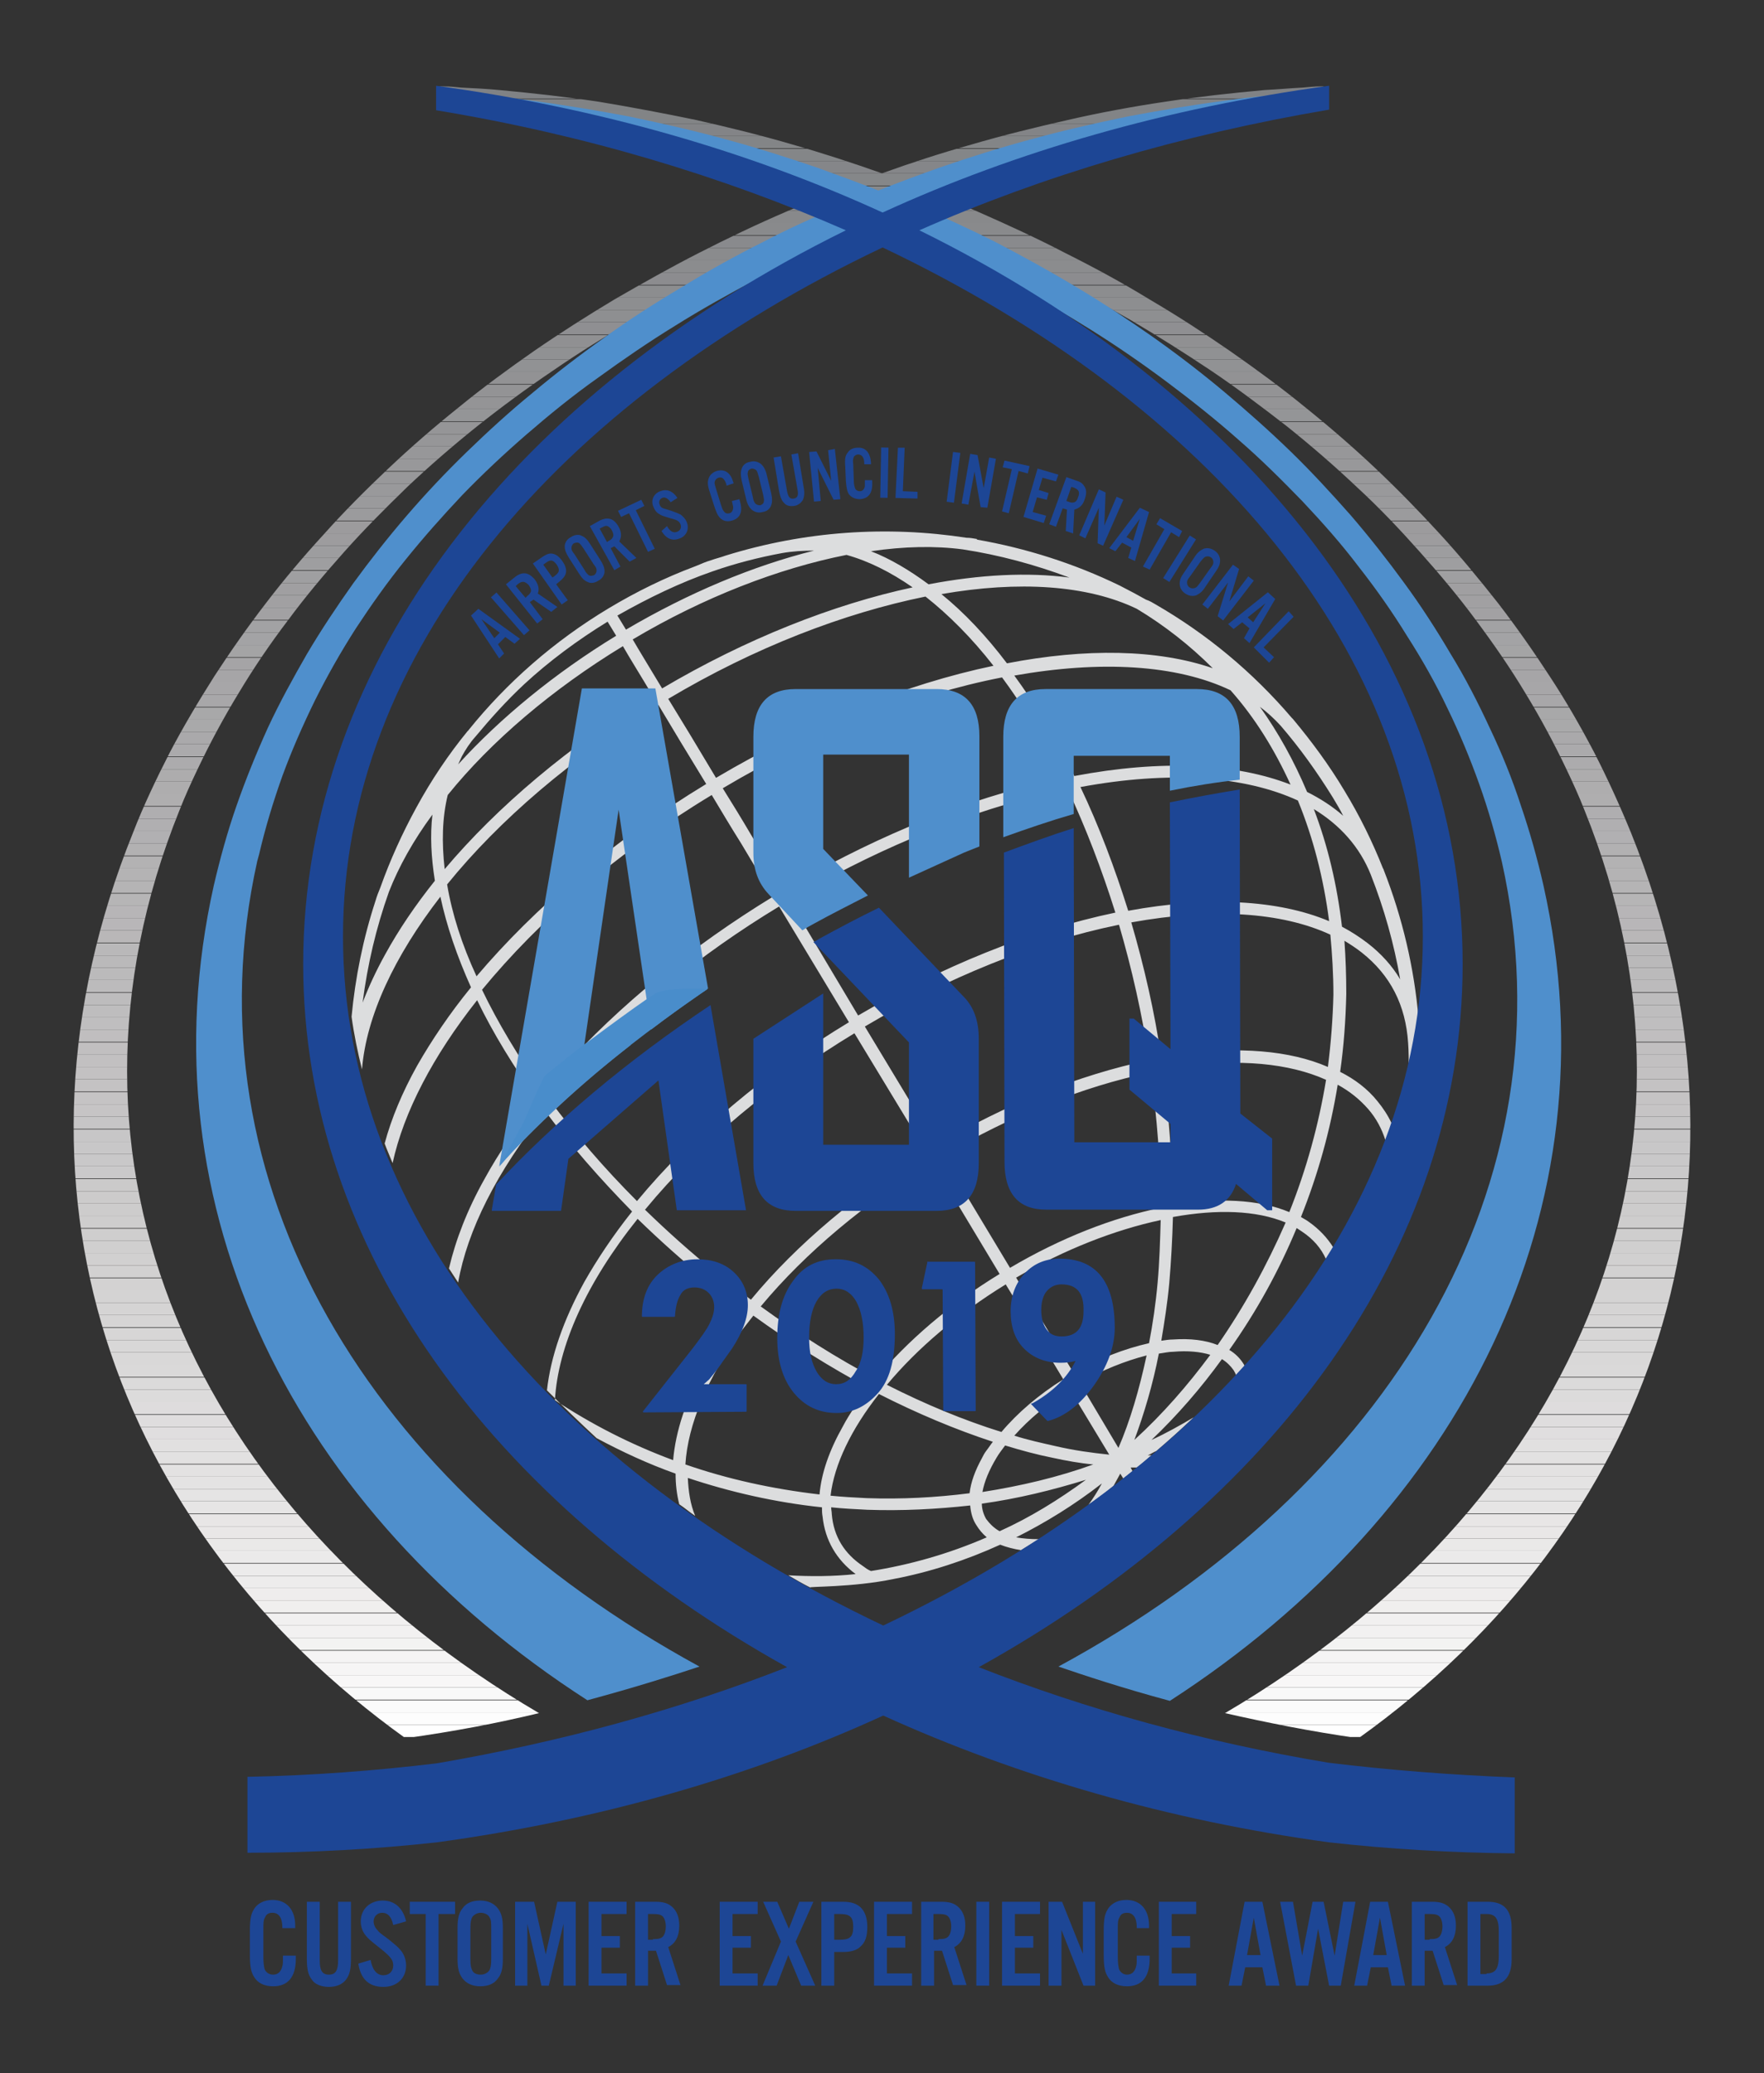 <?xml version="1.0" encoding="utf-8"?>
<!-- Generator: Adobe Illustrator 24.1.2, SVG Export Plug-In . SVG Version: 6.00 Build 0)  -->
<svg version="1.1" id="Layer_1" xmlns="http://www.w3.org/2000/svg" xmlns:xlink="http://www.w3.org/1999/xlink" x="0px" y="0px"
	 viewBox="0 0 288 338.5" style="enable-background:new 0 0 288 338.5;" xml:space="preserve">
<rect x="0" y="0" width="288" height="338.5" fill="#333333" stroke="none"/>
<style type="text/css">
	.st0{clip-path:url(#SVGID_2_);fill:#FFFFFF;}
	.st1{clip-path:url(#SVGID_2_);fill:#FDFDFD;}
	.st2{clip-path:url(#SVGID_2_);fill:#FBFBFB;}
	.st3{clip-path:url(#SVGID_2_);fill:#F9F9F9;}
	.st4{clip-path:url(#SVGID_2_);fill:#F8F7F7;}
	.st5{clip-path:url(#SVGID_2_);fill:#F6F5F5;}
	.st6{clip-path:url(#SVGID_2_);fill:#F5F4F4;}
	.st7{clip-path:url(#SVGID_2_);fill:#F3F3F2;}
	.st8{clip-path:url(#SVGID_2_);fill:#F2F1F1;}
	.st9{clip-path:url(#SVGID_2_);fill:#F1F0F0;}
	.st10{clip-path:url(#SVGID_2_);fill:#F0EFEE;}
	.st11{clip-path:url(#SVGID_2_);fill:#EFEDED;}
	.st12{clip-path:url(#SVGID_2_);fill:#EDECEC;}
	.st13{clip-path:url(#SVGID_2_);fill:#ECEBEB;}
	.st14{clip-path:url(#SVGID_2_);fill:#EBEAEA;}
	.st15{clip-path:url(#SVGID_2_);fill:#EAE9E8;}
	.st16{clip-path:url(#SVGID_2_);fill:#E9E7E7;}
	.st17{clip-path:url(#SVGID_2_);fill:#E8E6E6;}
	.st18{clip-path:url(#SVGID_2_);fill:#E6E5E5;}
	.st19{clip-path:url(#SVGID_2_);fill:#E5E4E4;}
	.st20{clip-path:url(#SVGID_2_);fill:#E4E3E3;}
	.st21{clip-path:url(#SVGID_2_);fill:#E3E2E2;}
	.st22{clip-path:url(#SVGID_2_);fill:#E2E1E1;}
	.st23{clip-path:url(#SVGID_2_);fill:#E1E0E0;}
	.st24{clip-path:url(#SVGID_2_);fill:#E0DEDF;}
	.st25{clip-path:url(#SVGID_2_);fill:#DFDDDE;}
	.st26{clip-path:url(#SVGID_2_);fill:#DEDCDD;}
	.st27{clip-path:url(#SVGID_2_);fill:#DCDBDB;}
	.st28{clip-path:url(#SVGID_2_);fill:#DBDADA;}
	.st29{clip-path:url(#SVGID_2_);fill:#DAD9D9;}
	.st30{clip-path:url(#SVGID_2_);fill:#D9D8D8;}
	.st31{clip-path:url(#SVGID_2_);fill:#D8D7D7;}
	.st32{clip-path:url(#SVGID_2_);fill:#D7D6D6;}
	.st33{clip-path:url(#SVGID_2_);fill:#D6D5D5;}
	.st34{clip-path:url(#SVGID_2_);fill:#D5D4D4;}
	.st35{clip-path:url(#SVGID_2_);fill:#D4D3D3;}
	.st36{clip-path:url(#SVGID_2_);fill:#D3D2D2;}
	.st37{clip-path:url(#SVGID_2_);fill:#D2D1D1;}
	.st38{clip-path:url(#SVGID_2_);fill:#D1D0D0;}
	.st39{clip-path:url(#SVGID_2_);fill:#D0CFCF;}
	.st40{clip-path:url(#SVGID_2_);fill:#CFCECE;}
	.st41{clip-path:url(#SVGID_2_);fill:#CECDCD;}
	.st42{clip-path:url(#SVGID_2_);fill:#CDCCCC;}
	.st43{clip-path:url(#SVGID_2_);fill:#CCCBCB;}
	.st44{clip-path:url(#SVGID_2_);fill:#CBCACA;}
	.st45{clip-path:url(#SVGID_2_);fill:#CAC9CA;}
	.st46{clip-path:url(#SVGID_2_);fill:#C9C8C9;}
	.st47{clip-path:url(#SVGID_2_);fill:#C8C7C8;}
	.st48{clip-path:url(#SVGID_2_);fill:#C7C6C7;}
	.st49{clip-path:url(#SVGID_2_);fill:#C6C5C6;}
	.st50{clip-path:url(#SVGID_2_);fill:#C6C4C5;}
	.st51{clip-path:url(#SVGID_2_);fill:#C5C3C4;}
	.st52{clip-path:url(#SVGID_2_);fill:#C4C2C3;}
	.st53{clip-path:url(#SVGID_2_);fill:#C3C1C2;}
	.st54{clip-path:url(#SVGID_2_);fill:#C2C0C1;}
	.st55{clip-path:url(#SVGID_2_);fill:#C1BFC0;}
	.st56{clip-path:url(#SVGID_2_);fill:#C0BEBF;}
	.st57{clip-path:url(#SVGID_2_);fill:#BFBEBF;}
	.st58{clip-path:url(#SVGID_2_);fill:#BEBDBE;}
	.st59{clip-path:url(#SVGID_2_);fill:#BDBCBD;}
	.st60{clip-path:url(#SVGID_2_);fill:#BCBBBC;}
	.st61{clip-path:url(#SVGID_2_);fill:#BBBABB;}
	.st62{clip-path:url(#SVGID_2_);fill:#BAB9BA;}
	.st63{clip-path:url(#SVGID_2_);fill:#B9B8B9;}
	.st64{clip-path:url(#SVGID_2_);fill:#B9B7B8;}
	.st65{clip-path:url(#SVGID_2_);fill:#B8B6B8;}
	.st66{clip-path:url(#SVGID_2_);fill:#B7B5B7;}
	.st67{clip-path:url(#SVGID_2_);fill:#B6B5B6;}
	.st68{clip-path:url(#SVGID_2_);fill:#B5B4B5;}
	.st69{clip-path:url(#SVGID_2_);fill:#B4B3B4;}
	.st70{clip-path:url(#SVGID_2_);fill:#B3B2B3;}
	.st71{clip-path:url(#SVGID_2_);fill:#B2B1B2;}
	.st72{clip-path:url(#SVGID_2_);fill:#B1B0B2;}
	.st73{clip-path:url(#SVGID_2_);fill:#B0AFB1;}
	.st74{clip-path:url(#SVGID_2_);fill:#AFAEB0;}
	.st75{clip-path:url(#SVGID_2_);fill:#AFAEAF;}
	.st76{clip-path:url(#SVGID_2_);fill:#AEADAE;}
	.st77{clip-path:url(#SVGID_2_);fill:#ADACAD;}
	.st78{clip-path:url(#SVGID_2_);fill:#ACABAD;}
	.st79{clip-path:url(#SVGID_2_);fill:#ABAAAC;}
	.st80{clip-path:url(#SVGID_2_);fill:#AAA9AB;}
	.st81{clip-path:url(#SVGID_2_);fill:#A9A9AA;}
	.st82{clip-path:url(#SVGID_2_);fill:#A8A8A9;}
	.st83{clip-path:url(#SVGID_2_);fill:#A8A7A9;}
	.st84{clip-path:url(#SVGID_2_);fill:#A7A6A8;}
	.st85{clip-path:url(#SVGID_2_);fill:#A6A5A7;}
	.st86{clip-path:url(#SVGID_2_);fill:#A5A4A6;}
	.st87{clip-path:url(#SVGID_2_);fill:#A4A4A5;}
	.st88{clip-path:url(#SVGID_2_);fill:#A3A3A5;}
	.st89{clip-path:url(#SVGID_2_);fill:#A2A2A4;}
	.st90{clip-path:url(#SVGID_2_);fill:#A2A1A3;}
	.st91{clip-path:url(#SVGID_2_);fill:#A1A0A2;}
	.st92{clip-path:url(#SVGID_2_);fill:#A09FA1;}
	.st93{clip-path:url(#SVGID_2_);fill:#9F9FA1;}
	.st94{clip-path:url(#SVGID_2_);fill:#9E9EA0;}
	.st95{clip-path:url(#SVGID_2_);fill:#9D9D9F;}
	.st96{clip-path:url(#SVGID_2_);fill:#9D9C9E;}
	.st97{clip-path:url(#SVGID_2_);fill:#9C9B9D;}
	.st98{clip-path:url(#SVGID_2_);fill:#9B9B9D;}
	.st99{clip-path:url(#SVGID_2_);fill:#9A9A9C;}
	.st100{clip-path:url(#SVGID_2_);fill:#99999B;}
	.st101{clip-path:url(#SVGID_2_);fill:#98989A;}
	.st102{clip-path:url(#SVGID_2_);fill:#979799;}
	.st103{clip-path:url(#SVGID_2_);fill:#969698;}
	.st104{clip-path:url(#SVGID_2_);fill:#959597;}
	.st105{clip-path:url(#SVGID_2_);fill:#949597;}
	.st106{clip-path:url(#SVGID_2_);fill:#949496;}
	.st107{clip-path:url(#SVGID_2_);fill:#939395;}
	.st108{clip-path:url(#SVGID_2_);fill:#929294;}
	.st109{clip-path:url(#SVGID_2_);fill:#919294;}
	.st110{clip-path:url(#SVGID_2_);fill:#909193;}
	.st111{clip-path:url(#SVGID_2_);fill:#909092;}
	.st112{clip-path:url(#SVGID_2_);fill:#8F8F92;}
	.st113{clip-path:url(#SVGID_2_);fill:#8E8F91;}
	.st114{clip-path:url(#SVGID_2_);fill:#8D8E90;}
	.st115{clip-path:url(#SVGID_2_);fill:#8C8D8F;}
	.st116{clip-path:url(#SVGID_2_);fill:#8C8C8F;}
	.st117{clip-path:url(#SVGID_2_);fill:#8B8C8E;}
	.st118{clip-path:url(#SVGID_2_);fill:#8A8B8D;}
	.st119{clip-path:url(#SVGID_2_);fill:#898A8D;}
	.st120{clip-path:url(#SVGID_2_);fill:#898A8C;}
	.st121{clip-path:url(#SVGID_2_);fill:#88898B;}
	.st122{clip-path:url(#SVGID_2_);fill:#87888B;}
	.st123{clip-path:url(#SVGID_2_);fill:#86888A;}
	.st124{clip-path:url(#SVGID_2_);fill:#858789;}
	.st125{clip-path:url(#SVGID_2_);fill:#858689;}
	.st126{clip-path:url(#SVGID_2_);fill:#848688;}
	.st127{clip-path:url(#SVGID_2_);fill:#838587;}
	.st128{clip-path:url(#SVGID_2_);fill:#838487;}
	.st129{clip-path:url(#SVGID_2_);fill:#828486;}
	.st130{clip-path:url(#SVGID_2_);fill:#818385;}
	.st131{clip-path:url(#SVGID_2_);fill:#808285;}
	.st132{fill:#DCDDDE;}
	.st133{fill:#4F8FCC;}
	.st134{fill:#1D4695;}
	.st135{fill:#498DCB;}
</style>
<g>
	<g>
		<g>
			<defs>
				<path id="SVGID_1_" d="M72.1,14.1c-0.6,0-0.6,0.2-0.6,0.6c0,0.3,0.2,0.6,0.4,0.9c0.6,0.8,1.8,1.4,2.8,2.1c0.6,0.4,1.3,0.8,2,1
					c0.7,0.2,1.3,0.2,2,0.3c1.4,0.1,2.8,0.3,4.3,0.4c2.8,0.3,5.7,0.7,8.5,1.1c5.6,0.8,11.2,1.8,16.7,2.9c5.5,1.1,11,2.4,16.4,3.9
					c4.2,1.1,8.3,2.4,12.4,3.7c-2.9,1.1-5.7,2.3-8.5,3.5c-4.9,2.1-9.7,4.4-14.4,6.8c-4.7,2.4-9.3,5-13.8,7.6
					c-4.5,2.7-8.9,5.5-13.1,8.4c-4.3,3-8.4,6-12.3,9.2c-4,3.2-7.8,6.5-11.5,10c-3.7,3.5-7.2,7-10.5,10.7c-3.4,3.7-6.6,7.5-9.5,11.3
					c-3,3.9-5.8,7.9-8.4,11.9c-2.6,4.1-5.1,8.3-7.3,12.5c-2.2,4.3-4.3,8.7-6,13.1c-23.1,57.3-3.5,113.4,44.5,147.8
					c7.9-1.1,15.2-2.5,21.8-4.1c-56.4-33.1-81.9-89.9-58.7-147.4c0.9-2.3,1.9-4.5,3-6.8c2-4.2,4.2-8.3,6.7-12.4c2.4-4,5.1-8,8-11.8
					c2.8-3.8,5.9-7.5,9.2-11.2c3.2-3.6,6.7-7.1,10.3-10.6c3.6-3.4,7.4-6.7,11.4-9.9c3.9-3.1,8.1-6.2,12.4-9.1
					c4.2-2.9,8.7-5.7,13.2-8.3c4.5-2.6,9.2-5.1,14-7.5c4.8-2.4,9.7-4.6,14.7-6.7c3.8-1.6,7.8-3.1,11.8-4.5c4,1.4,7.9,2.9,11.8,4.5
					c5.1,2.1,10,4.3,14.7,6.7c4.8,2.4,9.5,4.9,14,7.5c4.6,2.7,9,5.5,13.2,8.3c4.3,2.9,8.4,6,12.4,9.1c4,3.2,7.8,6.5,11.4,9.9
					c3.7,3.4,7.1,7,10.3,10.6c3.3,3.7,6.4,7.4,9.2,11.2c2.9,3.9,5.6,7.8,8,11.8c2.5,4.1,4.7,8.2,6.7,12.4c1.1,2.3,2.1,4.5,3,6.8
					c23.2,57.4-2.3,114.3-58.7,147.4c6.6,1.5,14,3,21.8,4.1c48-34.3,67.6-90.5,44.5-147.8c-1.8-4.4-3.8-8.8-6-13.1
					c-2.2-4.2-4.6-8.4-7.3-12.5c-2.6-4-5.4-8-8.4-11.9c-3-3.8-6.1-7.6-9.5-11.3c-3.3-3.6-6.8-7.2-10.5-10.7
					c-3.6-3.4-7.4-6.7-11.5-10c-3.9-3.2-8-6.2-12.3-9.2c-4.2-2.9-8.5-5.7-13.1-8.4c-4.4-2.7-9-5.2-13.8-7.6
					c-4.6-2.4-9.4-4.6-14.4-6.8c-2.8-1.2-5.6-2.4-8.5-3.5c4.1-1.3,8.2-2.6,12.4-3.7c5.4-1.5,10.8-2.8,16.4-3.9
					c5.5-1.1,11.1-2.1,16.7-2.9c2.8-0.4,5.6-0.7,8.5-1.1c1.4-0.2,2.8-0.3,4.3-0.4c0.7-0.1,1.3,0,2-0.3c0.7-0.3,1.4-0.6,2-1
					c1-0.6,2.2-1.2,2.8-2.1c0.2-0.3,0.4-0.6,0.4-0.9c0.1-0.4,0-0.5-0.6-0.6c-0.1,0-0.2,0-0.3,0c-0.9,0-1.9,0.1-2.9,0.2
					c-2.1,0.1-4.1,0.3-6.2,0.4c-5.5,0.5-10.9,1.1-16.2,1.9c-5.4,0.8-10.8,1.8-16,3c-5.3,1.2-10.6,2.5-15.7,4c-5,1.4-9.9,3-14.6,4.7
					c-4.8-1.7-9.7-3.3-14.6-4.7c-5.1-1.5-10.4-2.8-15.7-4c-5.3-1.1-10.6-2.1-16-3c-5.4-0.8-10.8-1.4-16.2-1.9
					c-2.1-0.2-4.1-0.3-6.2-0.4c-0.9-0.1-1.9-0.2-2.9-0.2C72.2,14.1,72.1,14.1,72.1,14.1"/>
			</defs>
			<clipPath id="SVGID_2_">
				<use xlink:href="#SVGID_1_"  style="overflow:visible;"/>
			</clipPath>
			<path class="st0" d="M-1.5,283.6h290.9H-1.5z"/>
			<rect x="-1.5" y="281.6" class="st0" width="290.9" height="2"/>
			<rect x="-1.5" y="279.6" class="st1" width="290.9" height="2"/>
			<rect x="-1.5" y="277.6" class="st2" width="290.9" height="2"/>
			<rect x="-1.5" y="275.5" class="st3" width="290.9" height="2"/>
			<rect x="-1.5" y="273.5" class="st4" width="290.9" height="2"/>
			<rect x="-1.5" y="271.5" class="st5" width="290.9" height="2"/>
			<rect x="-1.5" y="269.5" class="st6" width="290.9" height="2"/>
			<rect x="-1.5" y="267.4" class="st7" width="290.9" height="2"/>
			<rect x="-1.5" y="265.4" class="st8" width="290.9" height="2"/>
			<rect x="-1.5" y="263.4" class="st9" width="290.9" height="2"/>
			<rect x="-1.5" y="261.3" class="st10" width="290.9" height="2"/>
			<rect x="-1.5" y="259.3" class="st11" width="290.9" height="2"/>
			<rect x="-1.5" y="257.3" class="st12" width="290.9" height="2"/>
			<rect x="-1.5" y="255.3" class="st13" width="290.9" height="2"/>
			<rect x="-1.5" y="253.2" class="st14" width="290.9" height="2"/>
			<rect x="-1.5" y="251.2" class="st15" width="290.9" height="2"/>
			<rect x="-1.5" y="249.2" class="st16" width="290.9" height="2"/>
			<rect x="-1.5" y="247.2" class="st17" width="290.9" height="2"/>
			<rect x="-1.5" y="245.1" class="st18" width="290.9" height="2"/>
			<rect x="-1.5" y="243.1" class="st19" width="290.9" height="2"/>
			<rect x="-1.5" y="241.1" class="st20" width="290.9" height="2"/>
			<rect x="-1.5" y="239.1" class="st21" width="290.9" height="2"/>
			<rect x="-1.5" y="237" class="st22" width="290.9" height="2"/>
			<rect x="-1.5" y="235" class="st23" width="290.9" height="2"/>
			<rect x="-1.5" y="233" class="st24" width="290.9" height="2"/>
			<rect x="-1.5" y="231" class="st25" width="290.9" height="2"/>
			<rect x="-1.5" y="228.9" class="st26" width="290.9" height="2"/>
			<rect x="-1.5" y="226.9" class="st27" width="290.9" height="2"/>
			<rect x="-1.5" y="224.9" class="st28" width="290.9" height="2"/>
			<rect x="-1.5" y="222.8" class="st29" width="290.9" height="2"/>
			<rect x="-1.5" y="220.8" class="st30" width="290.9" height="2"/>
			<rect x="-1.5" y="218.8" class="st31" width="290.9" height="2"/>
			<rect x="-1.5" y="216.8" class="st32" width="290.9" height="2"/>
			<rect x="-1.5" y="214.7" class="st33" width="290.9" height="2"/>
			<rect x="-1.5" y="212.7" class="st34" width="290.9" height="2"/>
			<rect x="-1.5" y="210.7" class="st35" width="290.9" height="2"/>
			<rect x="-1.5" y="208.7" class="st36" width="290.9" height="2"/>
			<rect x="-1.5" y="206.6" class="st37" width="290.9" height="2"/>
			<rect x="-1.5" y="204.6" class="st38" width="290.9" height="2"/>
			<rect x="-1.5" y="202.6" class="st39" width="290.9" height="2"/>
			<rect x="-1.5" y="200.6" class="st40" width="290.9" height="2"/>
			<rect x="-1.5" y="198.5" class="st41" width="290.9" height="2"/>
			<rect x="-1.5" y="196.5" class="st42" width="290.9" height="2"/>
			<rect x="-1.5" y="194.5" class="st43" width="290.9" height="2"/>
			<rect x="-1.5" y="192.5" class="st44" width="290.9" height="2"/>
			<rect x="-1.5" y="190.4" class="st45" width="290.9" height="2"/>
			<rect x="-1.5" y="188.4" class="st46" width="290.9" height="2"/>
			<rect x="-1.5" y="186.4" class="st47" width="290.9" height="2"/>
			<rect x="-1.5" y="184.4" class="st48" width="290.9" height="2"/>
			<rect x="-1.5" y="182.3" class="st49" width="290.9" height="2"/>
			<rect x="-1.5" y="180.3" class="st50" width="290.9" height="2"/>
			<rect x="-1.5" y="178.3" class="st51" width="290.9" height="2"/>
			<rect x="-1.5" y="176.2" class="st52" width="290.9" height="2"/>
			<rect x="-1.5" y="174.2" class="st53" width="290.9" height="2"/>
			<rect x="-1.5" y="172.2" class="st54" width="290.9" height="2"/>
			<rect x="-1.5" y="170.2" class="st55" width="290.9" height="2"/>
			<rect x="-1.5" y="168.1" class="st56" width="290.9" height="2"/>
			<rect x="-1.5" y="166.1" class="st57" width="290.9" height="2"/>
			<rect x="-1.5" y="164.1" class="st58" width="290.9" height="2"/>
			<rect x="-1.5" y="162.1" class="st59" width="290.9" height="2"/>
			<rect x="-1.5" y="160" class="st60" width="290.9" height="2"/>
			<rect x="-1.5" y="158" class="st61" width="290.9" height="2"/>
			<rect x="-1.5" y="156" class="st62" width="290.9" height="2"/>
			<rect x="-1.5" y="154" class="st63" width="290.9" height="2"/>
			<rect x="-1.5" y="151.9" class="st64" width="290.9" height="2"/>
			<rect x="-1.5" y="149.9" class="st65" width="290.9" height="2"/>
			<rect x="-1.5" y="147.9" class="st66" width="290.9" height="2"/>
			<rect x="-1.5" y="145.9" class="st67" width="290.9" height="2"/>
			<rect x="-1.5" y="143.8" class="st68" width="290.9" height="2"/>
			<rect x="-1.5" y="141.8" class="st69" width="290.9" height="2"/>
			<rect x="-1.5" y="139.8" class="st70" width="290.9" height="2"/>
			<rect x="-1.5" y="137.7" class="st71" width="290.9" height="2"/>
			<rect x="-1.5" y="135.7" class="st72" width="290.9" height="2"/>
			<rect x="-1.5" y="133.7" class="st73" width="290.9" height="2"/>
			<rect x="-1.5" y="131.7" class="st74" width="290.9" height="2"/>
			<rect x="-1.5" y="129.6" class="st75" width="290.9" height="2"/>
			<rect x="-1.5" y="127.6" class="st76" width="290.9" height="2"/>
			<rect x="-1.5" y="125.6" class="st77" width="290.9" height="2"/>
			<rect x="-1.5" y="123.6" class="st78" width="290.9" height="2"/>
			<rect x="-1.5" y="121.5" class="st79" width="290.9" height="2"/>
			<rect x="-1.5" y="119.5" class="st80" width="290.9" height="2"/>
			<rect x="-1.5" y="117.5" class="st81" width="290.9" height="2"/>
			<rect x="-1.5" y="115.5" class="st82" width="290.9" height="2"/>
			<rect x="-1.5" y="113.4" class="st83" width="290.9" height="2"/>
			<rect x="-1.5" y="111.4" class="st84" width="290.9" height="2"/>
			<rect x="-1.5" y="109.4" class="st85" width="290.9" height="2"/>
			<rect x="-1.5" y="107.4" class="st86" width="290.9" height="2"/>
			<rect x="-1.5" y="105.3" class="st87" width="290.9" height="2"/>
			<rect x="-1.5" y="103.3" class="st88" width="290.9" height="2"/>
			<rect x="-1.5" y="101.3" class="st89" width="290.9" height="2"/>
			<rect x="-1.5" y="99.2" class="st90" width="290.9" height="2"/>
			<rect x="-1.5" y="97.2" class="st91" width="290.9" height="2"/>
			<rect x="-1.5" y="95.2" class="st92" width="290.9" height="2"/>
			<rect x="-1.5" y="93.2" class="st93" width="290.9" height="2"/>
			<rect x="-1.5" y="91.1" class="st94" width="290.9" height="2"/>
			<rect x="-1.5" y="89.1" class="st95" width="290.9" height="2"/>
			<rect x="-1.5" y="87.1" class="st96" width="290.9" height="2"/>
			<rect x="-1.5" y="85.1" class="st97" width="290.9" height="2"/>
			<rect x="-1.5" y="83" class="st98" width="290.9" height="2"/>
			<rect x="-1.5" y="81" class="st99" width="290.9" height="2"/>
			<rect x="-1.5" y="79" class="st100" width="290.9" height="2"/>
			<rect x="-1.5" y="77" class="st101" width="290.9" height="2"/>
			<rect x="-1.5" y="74.9" class="st101" width="290.9" height="2"/>
			<rect x="-1.5" y="72.9" class="st102" width="290.9" height="2"/>
			<rect x="-1.5" y="70.9" class="st103" width="290.9" height="2"/>
			<rect x="-1.5" y="68.9" class="st104" width="290.9" height="2"/>
			<rect x="-1.5" y="66.8" class="st105" width="290.9" height="2"/>
			<rect x="-1.5" y="64.8" class="st106" width="290.9" height="2"/>
			<rect x="-1.5" y="62.8" class="st107" width="290.9" height="2"/>
			<rect x="-1.5" y="60.7" class="st108" width="290.9" height="2"/>
			<rect x="-1.5" y="58.7" class="st109" width="290.9" height="2"/>
			<rect x="-1.5" y="56.7" class="st110" width="290.9" height="2"/>
			<rect x="-1.5" y="54.7" class="st111" width="290.9" height="2"/>
			<rect x="-1.5" y="52.6" class="st112" width="290.9" height="2"/>
			<rect x="-1.5" y="50.6" class="st113" width="290.9" height="2"/>
			<rect x="-1.5" y="48.6" class="st114" width="290.9" height="2"/>
			<rect x="-1.5" y="46.6" class="st115" width="290.9" height="2"/>
			<rect x="-1.5" y="44.5" class="st116" width="290.9" height="2"/>
			<rect x="-1.5" y="42.5" class="st117" width="290.9" height="2"/>
			<rect x="-1.5" y="40.5" class="st118" width="290.9" height="2"/>
			<rect x="-1.5" y="38.5" class="st119" width="290.9" height="2"/>
			<rect x="-1.5" y="36.4" class="st120" width="290.9" height="2"/>
			<rect x="-1.5" y="34.4" class="st121" width="290.9" height="2"/>
			<rect x="-1.5" y="32.4" class="st122" width="290.9" height="2"/>
			<rect x="-1.5" y="30.4" class="st123" width="290.9" height="2"/>
			<rect x="-1.5" y="28.3" class="st124" width="290.9" height="2"/>
			<rect x="-1.5" y="26.3" class="st125" width="290.9" height="2"/>
			<rect x="-1.5" y="24.3" class="st126" width="290.9" height="2"/>
			<rect x="-1.5" y="22.2" class="st127" width="290.9" height="2"/>
			<rect x="-1.5" y="20.2" class="st128" width="290.9" height="2"/>
			<rect x="-1.5" y="18.2" class="st129" width="290.9" height="2"/>
			<rect x="-1.5" y="16.2" class="st130" width="290.9" height="2"/>
			<rect x="-1.5" y="14.1" class="st131" width="290.9" height="2"/>
		</g>
	</g>
	<g>
		<path class="st132" d="M145.9,257.8c5.8-1.1,11.7-3,17.4-5.6c1,0.4,2.2,0.7,3.4,0.9c1-0.6,1.9-1.2,2.9-1.8c-1.3,0-2.6-0.1-3.7-0.3
			c4.8-2.4,9.5-5.3,14-8.8c-0.7,1.3-1.4,2.4-2.2,3.5c1.4-1,2.8-2,4.1-3.1c0.4-0.7,0.7-1.3,1.1-2c0.2,0.3,0.3,0.5,0.5,0.8
			c0.5-0.4,1-0.8,1.5-1.2l-0.3-0.6c0.3,0,0.7,0,1,0c0.8-0.6,1.6-1.3,2.4-2c-0.2,0-0.4,0-0.6,0c0.5-0.2,0.9-0.5,1.4-0.7
			c2.1-1.8,4.1-3.6,6.1-5.5c-2.2,1.3-4.5,2.6-6.9,3.7c4.2-4,8.1-8.5,11.5-13.2c0.8,0.5,1.4,1.1,1.9,1.8c0.1,0.2,0.3,0.5,0.4,0.8
			c0.5-0.5,0.9-1,1.4-1.5c0-0.1-0.1-0.1-0.1-0.2c-0.6-1-1.4-1.8-2.4-2.4c4.4-6.2,8.1-12.9,11-19.9c0.3,0.2,0.6,0.4,0.9,0.6
			c1.8,1.2,3.1,2.7,3.9,4.5c0.4-0.6,0.8-1.3,1.2-1.9c-1-1.6-2.3-3-4-4.2c-0.4-0.3-0.8-0.5-1.3-0.8c2.8-7,4.8-14.2,6-21.6
			c2,1.1,3.6,2.4,5,4c1.3,1.5,2.2,3.2,2.8,5.1c0.3-0.9,0.7-1.8,1-2.8c-0.6-1.3-1.4-2.5-2.3-3.6c-1.6-2-3.7-3.6-6.1-4.8
			c0.6-4.2,0.9-8.4,1-12.7c0-3-0.1-5.9-0.3-8.7c1,0.6,1.9,1.2,2.8,1.9c4.7,3.7,7.2,8.6,7.6,14.8c0.1,1.4,0.1,2.8,0.1,4.2
			c0.7-2.7,1.2-5.4,1.6-8.2c-0.7-8.2-2.6-16.4-5.7-24.3l0,0c0-0.1-0.1-0.2-0.1-0.2c-1.7-4.3-3.8-8.6-6.3-12.7
			c-2.5-4.2-5.4-8.1-8.4-11.7l0,0c-0.1-0.1-0.2-0.2-0.2-0.2c-6.4-7.5-13.9-13.7-22.2-18.5l0,0c-0.5-0.3-1-0.6-1.6-0.8
			c-0.7-0.4-1.3-0.7-2-1.1c-0.8-0.4-1.5-0.8-2.3-1.2l0,0c-7.4-3.6-15.3-6.1-23.3-7.5l0-0.1c-0.6-0.1-1.1-0.2-1.7-0.2
			c-13-2-26.4-1.1-39.3,2.9l0,0c-0.8,0.3-1.7,0.5-2.5,0.8c-0.7,0.2-1.4,0.5-2.1,0.8c-0.2,0.1-0.3,0.1-0.5,0.2
			c-4.8,1.8-9.5,4.1-14,6.8c-9,5.4-16.7,12.2-22.9,19.9l0,0c0,0,0,0.1-0.1,0.1c-3.2,3.9-6,8.1-8.4,12.5c-2.3,4.2-4.3,8.6-5.9,13.1
			c-0.3,0.7-0.6,1.5-0.8,2.2l0,0c-2,6.1-3.3,12.5-3.9,18.9c0.4,2.9,1,5.8,1.7,8.6c0.7-8.7,5.3-18.5,12.8-28.2c1,4.7,2.7,9.7,5,14.8
			c-3.5,4.3-6.4,8.6-8.8,12.8c-2.4,4.3-4.2,8.6-5.3,12.7c0.4,1.1,0.9,2.2,1.3,3.2c1.8-8.3,6.6-17.5,13.8-26.6
			c2.6,5.4,6,10.9,9.9,16.4c-3.5,4.3-6.4,8.6-8.7,12.8c-2.8,5-4.7,9.9-5.8,14.6c0.5,0.8,1,1.5,1.5,2.3c1.5-8.5,6.3-18.1,14.2-28
			c4.1,5.5,8.9,11,14.2,16.4c-3.1,3.9-5.7,7.8-7.8,11.5c-3.4,6.2-5.5,12.2-6.1,17.7c2.6,2.6,5.3,5.2,8.1,7.8
			c4.1,2.2,8.4,4.2,12.9,5.8c0,1.8,0.2,3.4,0.6,5c0.9,0.6,1.7,1.3,2.6,1.9c-0.8-1.9-1.1-4-1.2-6.2c6.9,2.3,14.3,4,21.9,4.8
			c0,0.5,0,1,0.1,1.5c0.4,3.9,2.3,7.1,5.4,9.4c-3.7,0.4-7.4,0.4-11,0.2c1.2,0.7,2.4,1.4,3.6,2C131.8,259,139.2,259.2,145.9,257.8
			 M62.9,155.8c-1.5,2.7-2.7,5.3-3.7,7.9c0.8-6.2,2.2-12.2,4.3-18.1c1.6-4.1,4-8.4,7.1-12.6c-0.4,3.4-0.2,7,0.4,10.8
			C67.8,147.8,65.1,151.8,62.9,155.8 M163.2,250c-0.9-0.5-1.6-1.2-2.2-2c-0.4-0.7-0.7-1.6-0.7-2.5c5.8-0.8,11.5-2.2,17-3.9
			C172.8,244.9,168.1,247.8,163.2,250 M163.6,110.6c3.1,4.2,6.1,9,8.9,14.3c0.4,0.7,0.7,1.4,1.1,2.1c-1.5,0.3-2.9,0.6-4.4,1
			c-13.9,3.4-28,9.5-41.2,17.3l-5.2-8.7c-1.7-2.9-3.3-5.5-4.8-7.9C133.3,119.6,149.2,113.4,163.6,110.6 M116.9,127
			c-3.1-5.2-5.7-9.5-7.8-12.9c14.1-8.4,28.7-14,42-16.7c3.8,3,7.5,6.7,11.1,11.3C147.9,111.7,132.3,117.9,116.9,127 M169.5,129.9
			c1.6-0.4,3.3-0.8,4.8-1.1c3,6.4,5.6,13.2,7.8,20.2c-13.9,2.9-28.5,8.9-42,16.8L128.9,147C141.8,139.3,155.9,133.3,169.5,129.9
			 M165.9,208.6c7.9-4.6,16.1-7.8,23.6-9.4c-0.1,3.5-0.2,6.9-0.5,10.2c-0.3,3.4-0.8,6.8-1.4,9.9c-4,0.9-8.2,2.5-12.3,4.9
			L165.9,208.6z M173.6,225.2c-4,2.5-7.5,5.5-10.1,8.6c-6.1-1.9-12.4-4.5-18.7-7.7c4.9-5.9,11.6-11.6,19.4-16.4l1.4,2.3
			C168.5,216.7,171.2,221.2,173.6,225.2 M164.9,207l-11-18.3c10.9-6.4,22.7-11.3,34-13.6c1,7.4,1.6,14.9,1.6,22.1
			C181.7,198.8,173.2,202.1,164.9,207 M152.9,187l-11.7-19.4c13.3-7.9,27.7-13.8,41.4-16.6c0,0,0.1,0,0.1,0
			c2.1,7.2,3.8,14.7,4.9,22.1C176.1,175.5,164,180.4,152.9,187 M176.4,128.5c14.6-2.7,26.8-1.8,35.5,2.2c2.5,6.1,4.2,12.7,5.1,19.7
			c-8.3-3.5-19.7-4.1-32.8-1.7C182,141.7,179.4,134.8,176.4,128.5 M151.2,188c-11,6.7-21.1,15.1-28.6,24.2c-1.9-1.4-3.8-2.9-5.7-4.4
			c-4.1-3.3-8-6.8-11.6-10.3c0,0,0.1-0.1,0.1-0.1c8.9-10.8,20.9-20.7,34.1-28.7L151.2,188z M152.2,189.7l11,18.3
			c-8.2,5-15.1,11-20.2,17.1c-6.3-3.3-12.6-7.3-18.8-11.8C131.6,204.4,141.4,196.3,152.2,189.7 M143.5,227.6
			c6.3,3.2,12.5,5.8,18.6,7.8c-0.4,0.5-0.7,1-1.1,1.5c-0.3,0.4-0.5,0.8-0.7,1.2c-1.1,2-1.8,3.9-2,5.7c-5.5,0.7-11.1,1-16.8,0.8
			c-2-0.1-3.9-0.2-5.9-0.4C136.2,239.1,139,233.3,143.5,227.6 M160.4,243.6c0.3-1.7,1.1-3.6,2.3-5.6c0.4-0.7,0.9-1.3,1.4-2
			c2.6,0.8,5.2,1.5,7.7,2c2.3,0.5,4.5,0.9,6.7,1.1C172.7,241.2,166.7,242.6,160.4,243.6 M172.3,236.1c-2.2-0.5-4.5-1-6.7-1.7
			c2.4-2.7,5.5-5.3,9.1-7.5c2.4,4,4.6,7.6,6.4,10.6C178.2,237.2,175.3,236.8,172.3,236.1 M182.6,236.4l-6.3-10.6
			c3.6-2.1,7.4-3.6,10.9-4.5C186,226.9,184.5,232,182.6,236.4 M185.2,235.1c1.6-4.3,3-9,4-14.1c0.8-0.1,1.6-0.3,2.4-0.3
			c2.3-0.2,4.4,0,6,0.5C193.9,226.2,189.8,230.9,185.2,235.1 M198.8,219.6c-2-0.8-4.5-1.1-7.3-0.9c-0.6,0-1.2,0.1-1.9,0.2
			c0.5-3,1-6.1,1.3-9.4c0.3-3.5,0.5-7.1,0.6-10.8c7.2-1.3,13.6-1.1,18.4,0.9C206.8,206.7,203.1,213.4,198.8,219.6 M210.5,197.9
			c-5-2.1-11.7-2.4-19.1-1.1c0-7.3-0.5-14.7-1.6-22.1c1-0.2,1.9-0.3,2.9-0.5c9.6-1.4,17.8-0.6,23.8,2.1
			C215.3,183.6,213.3,190.9,210.5,197.9 M216.8,174.2c-6.2-2.7-14.6-3.4-24.3-2c-1,0.1-1.9,0.3-2.9,0.5c-1.1-7.5-2.8-14.9-4.9-22.1
			c13.3-2.4,24.5-1.7,32.5,2c0.3,3.2,0.5,6.5,0.5,9.8C217.6,166.3,217.3,170.3,216.8,174.2 M223.8,142.8c2.2,5.6,3.8,11.3,4.8,17.1
			c-1.3-2.2-3.1-4.2-5.3-5.9c-1.3-1-2.7-1.9-4.2-2.7c-0.8-6.8-2.3-13.2-4.6-19.2C218.8,134.7,222,138.3,223.8,142.8L223.8,142.8z
			 M209.1,118.5c3.1,3.6,5.9,7.5,8.5,11.7c0.6,1,1.2,2,1.7,3c-1.7-1.5-3.7-2.8-5.9-3.9c-2.1-5-4.7-9.7-7.7-13.9
			C206.9,116.3,208,117.3,209.1,118.5 M210.7,128.1c-9-3.5-21.1-4.1-35.3-1.4c-0.4-0.9-0.9-1.8-1.3-2.6c-2.6-5.1-5.5-9.7-8.5-13.8
			c14.1-2.5,26.5-1.8,35.3,2.4C204.9,117.2,208.1,122.4,210.7,128.1 M185.6,99.4c4.5,2.7,8.7,6,12.4,9.7c-9-3.1-20.7-3.3-33.6-0.8
			c-3.4-4.5-7-8.3-10.7-11.3C166.3,94.8,177.5,95.5,185.6,99.4 M157.2,89.7c5.9,0.9,11.8,2.5,17.4,4.6c-6.8-0.9-14.6-0.5-23,1.1
			c-3.1-2.3-6.3-4.2-9.4-5.4C147.6,89.2,152.7,89.1,157.2,89.7 M149,95.9c-13,2.8-27.2,8.4-40.9,16.5c-2.1-3.5-3.7-6.1-4.8-8
			c11.6-6.9,23.8-11.6,34.9-13.8C141.8,91.6,145.4,93.4,149,95.9 M116.3,93.3c3.7-1.3,7.6-2.3,11.4-3v0c1.7-0.3,3.5-0.4,5.2-0.4
			c-10,2.5-20.5,6.9-30.7,12.9c-0.6-1-1.1-1.8-1.4-2.3C105.9,97.6,111.1,95.1,116.3,93.3 M75.4,123.5c0.6-1.1,1.3-2.2,2.2-3.2
			c2.5-3,5.1-5.9,8-8.6c4-3.7,8.7-7.2,13.6-10.2c0.3,0.5,0.8,1.3,1.4,2.3c-10,6.1-18.9,13.4-25.8,21C75,124.4,75.2,123.9,75.4,123.5
			 M73.1,129.8c7.1-8.8,17.1-17.3,28.6-24.3c1.2,2.1,2.9,4.8,4.8,8c-13.6,8.3-25.3,18.2-33.9,28.4C72.1,137.5,72.2,133.5,73.1,129.8
			 M73,144.4c8.5-10.5,20.4-20.7,34.5-29.3c2.2,3.7,4.8,8,7.8,12.9c-15.3,9.3-28.1,20.3-37.5,31.4C75.4,154.2,73.8,149.2,73,144.4
			 M78.7,161.6c9.3-11.3,22.1-22.5,37.5-31.8c1.5,2.5,3.1,5.2,4.8,7.9l5.2,8.7c-13.1,8-25.1,17.7-34.6,28.3c-1,1.2-2,2.3-3,3.5
			C84.6,172.5,81.3,167,78.7,161.6 M89.8,179.7c1-1.3,2.1-2.5,3.3-3.8c9.4-10.5,21.2-20.1,34.1-27.9l11.4,18.9
			c-13.4,8.1-25.5,18.2-34.6,29.2l0,0C98.6,190.7,93.9,185.2,89.8,179.7 M109.9,238.4c-7-2.6-13.4-5.9-19.3-9.8
			c0.5-8.8,5.1-19.1,13.5-29.6c3.6,3.5,7.5,7,11.6,10.3c1.9,1.5,3.8,3,5.7,4.4c-0.6,0.8-1.2,1.5-1.8,2.3c-1.8,2.4-3.3,4.8-4.6,7.1
			C112,228.5,110.3,233.7,109.9,238.4 M133.8,244c-7.7-0.9-15-2.5-21.9-4.9c0.4-6.5,3.6-14.2,9.3-22c0.6-0.8,1.2-1.5,1.8-2.3
			c6.2,4.5,12.5,8.4,18.8,11.8c-1.6,2.1-3.1,4.2-4.2,6.3C135.4,236.8,134.1,240.5,133.8,244 M135.8,247.2c0-0.4-0.1-0.7-0.1-1.1
			c1.9,0.2,3.9,0.3,5.9,0.4c5.7,0.2,11.3-0.1,16.8-0.7c0.1,1.2,0.4,2.3,1,3.2c0.5,0.8,1,1.4,1.7,2c-6.2,2.7-12.6,4.5-18.9,5.5
			c-0.5-0.2-0.9-0.5-1.3-0.8C137.9,253.7,136.1,250.9,135.8,247.2"/>
	</g>
	<g>
		<path class="st133" d="M252,144.6c-1-4.4-2.2-8.7-3.7-13.1c-1.4-4.3-3.1-8.5-5.1-12.7c-1.9-4.1-4-8.2-6.4-12.1
			c-2.3-3.9-4.8-7.8-7.6-11.6c-2.7-3.7-5.6-7.4-8.7-11c-3.1-3.5-6.3-7-9.8-10.4c-3.4-3.3-7-6.5-10.8-9.7c-3.7-3.1-7.6-6.1-11.7-9
			c-4-2.8-8.2-5.6-12.6-8.2c-4.3-2.6-8.7-5-13.3-7.4c-4-2-8.1-3.9-12.3-5.7c1-0.4,2-0.8,3-1.1c5.1-1.8,10.4-3.5,15.7-5
			c5.3-1.5,10.8-2.9,16.3-4.1c2.8-0.6,5.5-1.1,8.3-1.7c1.4-0.3,2.8-0.5,4.2-0.7c0.6-0.1,1.4-0.1,1.9-0.3c0.8-0.2,1.7-0.7,2.4-1.1
			c1.5-0.8,2.8-1.8,4.4-2.6c0.5-0.3,1.7-0.6,1.8-1.1c0.2-0.7-1.4-0.3-1.9-0.3c-1.9,0.2-3.9,0.4-5.8,0.7c-5.4,0.7-10.8,1.6-16.1,2.6
			c-5.3,1.1-10.6,2.3-15.7,3.7c-5.2,1.4-10.3,3-15.2,4.7c-3.4,1.2-6.6,2.4-9.9,3.7c-3.3-1.3-6.6-2.5-9.9-3.7c-5-1.7-10-3.3-15.2-4.7
			c-5.1-1.4-10.4-2.6-15.7-3.7c-5.3-1-10.7-1.9-16.1-2.6c-1.3-0.2-2.5-0.3-3.8-0.5c-0.6-0.1-1.3-0.1-1.9-0.2
			c-0.5-0.1-1.5-0.4-1.3,0.3c0.1,0.5,1.6,1.1,2.2,1.5c0.6,0.3,1.2,0.7,1.9,1.1c0.9,0.5,2,0.9,3,1.4c0.8,0.3,1.4,0.9,2.3,1.1
			c0.6,0.2,1.3,0.2,2,0.3c1.4,0.2,2.8,0.5,4.2,0.8c2.8,0.5,5.6,1.1,8.3,1.7c5.5,1.2,11,2.6,16.3,4.1c5.4,1.6,10.6,3.3,15.7,5.1
			c0.5,0.2,1.1,0.4,1.6,0.6c-4.2,1.8-8.4,3.7-12.4,5.8c-4.6,2.3-9.1,4.8-13.3,7.4c-4.4,2.6-8.6,5.3-12.6,8.2c-4.1,2.9-8,5.9-11.7,9
			c-3.8,3.1-7.4,6.4-10.8,9.7c-3.5,3.4-6.7,6.8-9.8,10.4c-3.1,3.6-6,7.3-8.7,11c-2.7,3.8-5.3,7.7-7.6,11.6c-2.3,4-4.5,8-6.4,12.1
			c-1.9,4.2-3.6,8.4-5.1,12.7c-1.5,4.3-2.7,8.7-3.7,13c-11.8,52.8,13.5,102.4,61,133c7.8-2.1,14.1-4.1,18.3-5.5
			C60.3,242.7,30.3,193.2,42,140.6c0.1-0.4,0.2-0.7,0.3-1.1c1-4.3,2.3-8.6,3.8-12.8c1.5-4.1,3.3-8.2,5.3-12.3c2-4,4.2-7.9,6.7-11.8
			c2.5-3.8,5.1-7.5,8.1-11.2c2.9-3.6,6-7.1,9.3-10.6c3.3-3.4,6.8-6.7,10.5-9.9c3.7-3.2,7.5-6.3,11.6-9.2c4-2.9,8.2-5.8,12.6-8.5
			c4.3-2.7,8.8-5.2,13.5-7.7c4.6-2.4,9.4-4.7,14.3-6.8c1.9-0.8,3.8-1.6,5.7-2.4c2.3,0.9,4.7,1.9,6.9,2.9c4.9,2.2,9.7,4.5,14.2,6.9
			c4.6,2.5,9.1,5.1,13.4,7.8c4.3,2.7,8.5,5.6,12.5,8.6c4,3,7.9,6.1,11.5,9.3c3.7,3.2,7.1,6.6,10.4,10c3.3,3.5,6.4,7,9.2,10.7
			c2.9,3.7,5.5,7.4,7.9,11.3c2.5,3.9,4.7,7.8,6.6,11.8c2,4.1,3.7,8.2,5.2,12.4c1.5,4.2,2.7,8.4,3.7,12.7
			c11.7,52.6-18.3,102.1-72.4,131.4c4.1,1.4,10.4,3.5,18.2,5.6C238.6,246.9,263.8,197.4,252,144.6"/>
	</g>
	<g>
		<path class="st134" d="M81.3,105.2l1,1.5l-0.8,0.8l-4.6-7l1.2-1.1l6.8,4.9l-0.9,0.8l-1.5-1.1L81.3,105.2z M78.6,101.1l2.1,3.1
			l0.9-0.9L78.6,101.1z"/>
	</g>
	<g>
		<rect x="82.7" y="96.1" transform="matrix(0.753 -0.658 0.658 0.753 -45.355 79.582)" class="st134" width="1.2" height="8.2"/>
	</g>
	<g>
		<path class="st134" d="M88.6,101.1l-0.9,0.7l-5.1-6.4l1.5-1.2c0.5-0.4,1-0.6,1.5-0.6c0.6,0,1.2,0.4,1.7,1c0.6,0.8,0.8,1.6,0.5,2.3
			l3.2,2.2l-1,0.8l-2.9-2l-0.6,0.4L88.6,101.1z M86.1,97.3c0.4-0.3,0.5-0.5,0.6-0.8c0-0.3-0.1-0.6-0.4-1C86,95.2,85.7,95,85.4,95
			c-0.3,0-0.5,0.1-0.9,0.4l-0.3,0.3l1.6,1.9L86.1,97.3z"/>
	</g>
	<g>
		<path class="st134" d="M92.7,98l-1,0.7L87,92l1.6-1.1c0.6-0.4,1.1-0.6,1.6-0.5c0.6,0.1,1.1,0.5,1.6,1.2c0.5,0.7,0.7,1.3,0.6,1.9
			c-0.1,0.5-0.4,0.9-1,1.4l-0.6,0.5L92.7,98z M90.6,94c0.8-0.6,0.8-1,0.3-1.8c-0.6-0.8-1-0.9-1.8-0.3l-0.4,0.3l1.5,2.1L90.6,94z"/>
	</g>
	<g>
		<path class="st134" d="M98,91.4c0.5,0.8,0.7,1.3,0.7,1.9c0,0.6-0.4,1.2-1,1.5c-0.6,0.4-1.3,0.5-1.8,0.2c-0.5-0.2-0.9-0.6-1.4-1.4
			l-1.6-2.5c-0.5-0.8-0.7-1.3-0.7-1.9c0-0.6,0.4-1.2,1-1.5c0.6-0.4,1.3-0.5,1.8-0.2c0.5,0.2,0.9,0.6,1.4,1.4L98,91.4z M95.4,93
			c0.3,0.6,0.5,0.7,0.7,0.9c0.3,0.2,0.6,0.1,0.9,0c0.3-0.2,0.4-0.5,0.4-0.8c0-0.3-0.1-0.5-0.5-1l-1.6-2.5c-0.4-0.6-0.5-0.7-0.7-0.9
			c-0.3-0.2-0.6-0.1-0.9,0c-0.3,0.2-0.4,0.5-0.4,0.8c0,0.3,0.1,0.5,0.5,1L95.4,93z"/>
	</g>
	<g>
		<path class="st134" d="M101.3,92.5l-1,0.6l-4-7.2l1.6-0.9c0.6-0.3,1.1-0.4,1.6-0.3c0.6,0.1,1.1,0.6,1.5,1.3
			c0.5,0.9,0.5,1.7,0.1,2.4l2.8,2.7l-1.1,0.6l-2.5-2.5l-0.6,0.3L101.3,92.5z M99.4,88.3c0.4-0.2,0.6-0.4,0.7-0.7
			c0.1-0.3,0-0.6-0.2-1c-0.2-0.4-0.5-0.6-0.7-0.7c-0.3-0.1-0.5,0-0.9,0.2l-0.4,0.2l1.2,2.2L99.4,88.3z"/>
	</g>
	<g>
		<polygon class="st134" points="106.9,89.6 105.8,90.1 102.7,83.8 101.4,84.4 100.9,83.4 104.7,81.6 105.2,82.6 103.8,83.3 		"/>
	</g>
	<g>
		<path class="st134" d="M109.5,82c-0.5-0.7-1-0.9-1.4-0.7c-0.4,0.2-0.6,0.6-0.4,1.1c0.1,0.3,0.3,0.5,0.6,0.6
			c0.3,0.1,0.3,0.1,1.3,0.4c0.8,0.3,1.1,0.4,1.5,0.6c0.4,0.3,0.8,0.7,1,1.2c0.5,1.1,0,2.3-1.1,2.7c-1.2,0.5-2.2,0.1-3-1.2l0.9-0.8
			c0.5,0.9,1.1,1.2,1.7,0.9c0.5-0.2,0.7-0.7,0.5-1.2c-0.2-0.5-0.5-0.7-1.7-1c-1.3-0.4-1.4-0.4-1.8-0.7c-0.4-0.2-0.7-0.6-0.9-1.1
			c-0.5-1.1,0-2.2,1.1-2.6c1-0.4,2-0.1,2.8,1.1L109.5,82z"/>
	</g>
	<g>
		<path class="st134" d="M118.6,79.3l0-0.2c-0.3-0.9-0.7-1.3-1.3-1.1c-0.3,0.1-0.5,0.3-0.6,0.6c-0.1,0.3,0,0.5,0.2,1.2l0.8,2.6
			c0.2,0.6,0.3,0.9,0.5,1.1c0.2,0.3,0.5,0.4,0.9,0.3c0.4-0.1,0.6-0.5,0.6-1c0-0.2-0.1-0.4-0.2-1l1.2-0.3l0.1,0.3
			c0.5,1.7,0.1,2.8-1.3,3.2c-0.7,0.2-1.4,0.1-1.9-0.4c-0.4-0.4-0.6-0.8-1-2l-0.7-2.2c-0.4-1.2-0.4-1.7-0.2-2.3
			c0.2-0.6,0.7-1,1.3-1.2c1.3-0.4,2.3,0.3,2.7,1.8l0.1,0.2L118.6,79.3z"/>
	</g>
	<g>
		<path class="st134" d="M125.9,80.5c0.2,0.9,0.2,1.5,0,2c-0.2,0.6-0.7,1-1.4,1.1c-0.7,0.2-1.3,0-1.8-0.4c-0.4-0.4-0.7-0.9-0.9-1.8
			l-0.7-2.9c-0.2-0.9-0.2-1.5,0-2c0.2-0.6,0.7-1,1.4-1.1c0.7-0.2,1.3,0,1.8,0.4c0.4,0.4,0.7,0.9,0.9,1.8L125.9,80.5z M122.9,81.1
			c0.1,0.6,0.2,0.8,0.4,1.1c0.2,0.2,0.5,0.3,0.8,0.3c0.3-0.1,0.6-0.3,0.6-0.6c0.1-0.3,0-0.5-0.1-1.1l-0.7-2.9
			c-0.2-0.6-0.2-0.8-0.4-1.1c-0.2-0.2-0.5-0.3-0.8-0.3c-0.3,0.1-0.6,0.3-0.6,0.6c-0.1,0.3,0,0.5,0.1,1.1L122.9,81.1z"/>
	</g>
	<g>
		<path class="st134" d="M130.3,74l0.9,5.5c0.2,1,0.1,1.6-0.1,2.1c-0.3,0.5-0.8,0.9-1.4,1c-0.7,0.1-1.3,0-1.7-0.5
			c-0.4-0.4-0.6-0.9-0.8-1.9l-0.9-5.5l1.2-0.2l1,5.7c0.2,1,0.5,1.3,1.1,1.2c0.6-0.1,0.8-0.5,0.6-1.5l-1-5.7L130.3,74z"/>
	</g>
	<g>
		<polygon class="st134" points="137.2,81.5 136.1,81.6 133.5,76.4 134,81.8 132.9,81.9 132.1,73.8 133.3,73.7 135.7,78.5 
			135.2,73.5 136.3,73.3 		"/>
	</g>
	<g>
		<path class="st134" d="M141.1,75.8l0-0.2c0-0.9-0.4-1.4-1-1.4c-0.3,0-0.6,0.2-0.7,0.4c-0.1,0.3-0.2,0.5-0.1,1.2l0.1,2.7
			c0,0.6,0.1,0.9,0.2,1.2c0.1,0.3,0.4,0.5,0.8,0.5c0.4,0,0.7-0.3,0.8-0.8c0-0.2,0-0.4,0-1l1.2,0l0,0.3c0.1,1.8-0.6,2.7-2,2.8
			c-0.8,0-1.4-0.3-1.8-0.8c-0.3-0.5-0.4-1-0.5-2.2l-0.1-2.3c-0.1-1.3,0-1.8,0.4-2.3c0.3-0.5,0.9-0.8,1.6-0.8
			c1.3-0.1,2.1,0.8,2.2,2.5l0,0.2L141.1,75.8z"/>
	</g>
	<g>
		
			<rect x="140.2" y="76.6" transform="matrix(1.771844e-02 -1 1 1.771844e-02 64.63 220.103)" class="st134" width="8.2" height="1.2"/>
	</g>
	<g>
		<polygon class="st134" points="147.4,80.2 149.8,80.3 149.8,81.4 146.2,81.3 146.6,73.1 147.7,73.1 		"/>
	</g>
	<g>
		
			<rect x="151.5" y="77.3" transform="matrix(0.127 -0.992 0.992 0.127 58.633 222.392)" class="st134" width="8.2" height="1.2"/>
	</g>
	<g>
		<polygon class="st134" points="161.2,82.9 160.1,82.8 159.1,77 158.1,82.4 157,82.2 158.4,74.1 159.6,74.3 160.6,79.7 161.5,74.7 
			162.6,74.9 		"/>
	</g>
	<g>
		<polygon class="st134" points="164.7,83.8 163.6,83.5 165.2,76.6 163.7,76.3 164,75.2 168.1,76.1 167.8,77.3 166.3,76.9 		"/>
	</g>
	<g>
		<polygon class="st134" points="172.4,78.6 170.2,78 169.6,80 171.2,80.5 170.9,81.6 169.3,81.2 168.6,83.6 170.8,84.2 170.4,85.4 
			167.1,84.4 169.4,76.5 172.8,77.5 		"/>
	</g>
	<g>
		<path class="st134" d="M172.4,86l-1.1-0.4l2.8-7.7l1.7,0.6c0.7,0.2,1,0.5,1.3,1c0.3,0.5,0.3,1.2,0,2c-0.3,1-0.9,1.5-1.7,1.7
			l-0.2,3.9l-1.2-0.4l0.2-3.5l-0.7-0.2L172.4,86z M174.4,81.9c0.5,0.2,0.7,0.2,1,0.1c0.3-0.1,0.5-0.4,0.6-0.8c0.2-0.4,0.2-0.8,0.1-1
			c-0.1-0.2-0.3-0.4-0.8-0.6l-0.4-0.1l-0.8,2.3L174.4,81.9z"/>
	</g>
	<g>
		<polygon class="st134" points="180.1,89.1 179.2,88.7 179.4,82.9 177.2,87.9 176.2,87.4 179.4,79.9 180.5,80.4 180.3,85.8 
			182.3,81.1 183.4,81.6 		"/>
	</g>
	<g>
		<path class="st134" d="M183.2,88.6l-1.1,1.4l-1-0.5l5-6.6l1.5,0.7l-2.3,8l-1.1-0.5l0.5-1.7L183.2,88.6z M186.1,84.7l-2.2,3
			l1.1,0.6L186.1,84.7z"/>
	</g>
	<g>
		<polygon class="st134" points="187.7,93 186.6,92.5 190.1,86.4 188.8,85.6 189.4,84.6 193,86.7 192.5,87.7 191.2,86.9 		"/>
	</g>
	<g>
		
			<rect x="188.4" y="90.6" transform="matrix(0.53 -0.848 0.848 0.53 13.22 206.13)" class="st134" width="8.2" height="1.2"/>
	</g>
	<g>
		<path class="st134" d="M196.8,95.8c-0.5,0.8-0.9,1.1-1.5,1.4c-0.6,0.2-1.2,0.1-1.8-0.3c-0.6-0.4-0.9-1-0.9-1.6
			c0-0.6,0.2-1.1,0.7-1.8L195,91c0.5-0.8,0.9-1.1,1.5-1.4c0.6-0.2,1.2-0.1,1.8,0.3c0.6,0.4,0.9,1,0.9,1.6c0,0.6-0.2,1.1-0.7,1.8
			L196.8,95.8z M194.3,94.1c-0.4,0.5-0.5,0.7-0.5,1c0,0.3,0.1,0.6,0.4,0.8c0.3,0.2,0.6,0.2,0.9,0.1c0.3-0.1,0.4-0.3,0.8-0.8l1.7-2.4
			c0.4-0.5,0.5-0.7,0.5-1c0-0.3-0.1-0.6-0.4-0.8c-0.3-0.2-0.6-0.2-0.9-0.1c-0.2,0.1-0.4,0.3-0.8,0.8L194.3,94.1z"/>
	</g>
	<g>
		<polygon class="st134" points="199.7,101.3 198.8,100.6 200.5,95.1 197.2,99.4 196.3,98.7 201.3,92.2 202.3,92.9 200.7,98.2 
			203.8,94.1 204.7,94.8 		"/>
	</g>
	<g>
		<path class="st134" d="M202.8,101.6l-1.4,1.1l-0.9-0.8l6.5-5.2l1.2,1.1L204,105l-0.9-0.8l0.9-1.6L202.8,101.6z M206.6,98.5
			l-2.9,2.3l0.9,0.8L206.6,98.5z"/>
	</g>
	<g>
		<polygon class="st134" points="206.3,105.7 208,107.3 207.2,108.2 204.7,105.7 210.4,99.8 211.2,100.7 		"/>
	</g>
	<g>
		<path class="st133" d="M103,170.6l-7.6,0l5.6-38.4l5.3,35.9c3-2.3,6.1-4.5,9.3-6.7l-8.6-49l-12,0l-13.5,78
			C87.6,183.7,94.8,177,103,170.6"/>
	</g>
	<g>
		<path class="st134" d="M81,193.4l-0.7,4.1v0.2l11.3,0l1.2-8.5l14.7-12.8l3,21.2l11.3,0l-5.8-33.5C102.2,173.3,90.4,183.3,81,193.4
			"/>
	</g>
	<g>
		<path class="st133" d="M131,151.9c0.6-0.4,1.2-0.7,1.9-1.1c2.9-1.6,5.9-3.1,8.8-4.6l-7.3-7.6l0-15.4l14,0l0,20.1l9-4.1
			c0.8-0.3,1.7-0.7,2.5-1l0-18c0-5.1-2.3-7.7-7-7.7l-23,0c-4.6,0-6.9,2.6-6.9,7.8l0,18.9c0,2.8,0.8,5,2.5,6.8L131,151.9z"/>
	</g>
	<g>
		<path class="st134" d="M143.5,148.2c-3.3,1.6-6.5,3.3-9.8,5.1c-0.3,0.2-0.6,0.4-0.9,0.5l15.6,16.4l0,16.7l-14,0l0-24.7l-11.4,7.4
			l0,20.3c0,5.2,2.3,7.8,6.9,7.8l23,0c4.6,0,6.9-2.6,6.9-7.8l0-20.3c0-2.9-0.8-5.2-2.5-6.9L143.5,148.2z"/>
	</g>
	<g>
		<path class="st134" d="M202.4,128.9c-3.7,0.6-7.5,1.3-11.4,2.1l0.1,40.3l-6-5l-0.7,0l0,11.6l6.7,5.6l0,3l-15.7,0l-0.1-51.3
			c-3.8,1.2-7.6,2.6-11.4,4l0.1,50.5c0,5.2,2.3,7.8,6.8,7.8l24.8,0c3.2,0,5.3-1.4,6.2-4.2l5.1,4.3l0.8,0l0-11.7l-5.2-4.1
			L202.4,128.9z"/>
	</g>
	<g>
		<path class="st133" d="M175.3,132.9l0-9.5l15.7,0l0,5.7c3.9-0.8,7.7-1.4,11.4-1.8l0-7c0-5.2-2.3-7.8-7-7.8l-24.7,0
			c-4.6,0-6.9,2.6-6.9,7.8l0,16.4C167.7,135.3,171.5,134,175.3,132.9"/>
	</g>
	<g>
		<path class="st135" d="M93.7,171.8c0,0,10.4-7.8,13-9.4c0.1-0.1,0.2-0.1,0.3-0.2c1.9-1.1,8.5-0.7,8.5-0.7s-22.3,14.8-34,29l4-7.3
			c0,0,3.2-7.5,3.5-7.6C89.1,175.5,93.7,171.8,93.7,171.8"/>
	</g>
	<g>
		<path class="st134" d="M216.9,287.8L216.9,287.8c-20.4-3.4-39.5-8.7-57.1-15.6c48.1-26.7,79-68.2,79-114.8
			c0-49.6-35.1-93.4-88.7-119.8c20.1-8.9,42.7-15.6,66.9-19.7v-3.9c-26.4,3.6-51.1,10.7-72.9,20.7c-21.8-10-46.5-17.1-72.9-20.7V18
			C95.5,22,118,28.8,138.1,37.6C84.5,64,49.5,107.8,49.5,157.4c0,46.6,30.9,88,79,114.8c-17.6,6.9-36.8,12.2-57.2,15.7v0
			c-10,1.2-20.4,2-30.9,2.2v12.4c10.5,0,20.9-0.6,30.9-1.7v0c26.4-3.6,51.1-10.7,72.9-20.7c21.8,9.9,46.4,17.1,72.8,20.7v0
			c9.8,1.1,20,1.7,30.3,1.8v-12.4C236.9,289.8,226.8,289,216.9,287.8 M56,152.9c0-46.2,34.7-87.1,88.1-112.5
			c53.4,25.4,88.2,66.3,88.2,112.5c0,46.2-34.7,87.1-88.1,112.5C90.7,240,56,199.1,56,152.9"/>
	</g>
	<g>
		<path class="st134" d="M114.9,226l6.9,0c0.1,0,0.1,0.1,0.1,0.1l0,4.3c0,0.1-0.1,0.1-0.1,0.1l-16.7,0.1c-0.1,0-0.2-0.1-0.1-0.2
			l8.2-10.4c1.2-1.6,2.1-2.8,2.6-3.8c0.5-1,0.8-1.9,0.8-2.8c0-0.9-0.3-1.7-0.9-2.3c-0.6-0.6-1.4-0.9-2.3-0.9c-1.1,0-1.9,0.4-2.3,1.2
			c-0.5,0.8-0.8,1.9-0.9,3.5c0,0.1-0.1,0.1-0.1,0.1l-5.2,0c-0.1,0-0.1-0.1-0.1-0.1c0-2.9,0.9-5.2,2.6-6.8c1.7-1.6,3.9-2.5,6.5-2.5
			c2.4,0,4.4,0.7,5.9,2.1c1.5,1.4,2.3,3.2,2.3,5.4c0,2.1-0.9,4.5-2.6,7.1l-1.5,2.1c-0.6,0.9-1.3,1.8-2.2,2.9L114.9,226z"/>
	</g>
	<g>
		<path class="st134" d="M136.5,205.6c2.9,0,5.2,1.1,7,3.3c1.7,2.2,2.6,5.2,2.6,8.9c0,4.4-0.9,7.6-2.8,9.7c-1.9,2.1-4.1,3.2-6.7,3.2
			c-2.9,0-5.2-1.1-7-3.3c-1.8-2.2-2.7-5.2-2.7-8.9c0-3.9,0.8-7,2.6-9.4c1.7-2.4,4-3.5,6.9-3.5H136.5z M141,218.4
			c0-2.5-0.4-4.4-1.2-5.9c-0.8-1.4-1.9-2.1-3.2-2.1c-1.4,0-2.5,0.7-3.3,2.1c-0.8,1.4-1.2,3.4-1.2,5.9c0,2.3,0.4,4.1,1.2,5.5
			c0.8,1.4,1.9,2.1,3.2,2.1c1.4,0,2.4-0.7,3.2-2.1C140.6,222.6,141,220.7,141,218.4"/>
	</g>
	<g>
		<path class="st134" d="M151.4,206l7.7,0c0.1,0,0.1,0.1,0.1,0.1l0.1,24.2c0,0.1-0.1,0.1-0.1,0.1l-5.1,0c-0.1,0-0.1-0.1-0.1-0.1
			l-0.1-19.7c0-0.1-0.1-0.1-0.1-0.1l-3.2,0c-0.1,0-0.1-0.1-0.1-0.2l0.9-4.2C151.3,206,151.4,206,151.4,206"/>
	</g>
	<g>
		<path class="st134" d="M46.1,315v-0.3c0-1.6-0.6-2.4-1.6-2.4c-0.6,0-1,0.2-1.2,0.7c-0.3,0.5-0.3,0.9-0.3,2v4.5c0,1,0.1,1.6,0.2,2
			c0.2,0.5,0.7,0.9,1.4,0.9c0.8,0,1.3-0.5,1.5-1.4c0.1-0.3,0.1-0.7,0.1-1.7h2.1v0.5c0,3-1.3,4.5-3.7,4.5c-1.4,0-2.5-0.5-3.1-1.5
			c-0.5-0.8-0.7-1.6-0.7-3.7v-3.8c0-2.2,0.2-2.9,0.8-3.8c0.6-0.8,1.6-1.3,2.9-1.3c2.3,0,3.7,1.6,3.7,4.2v0.4H46.1z"/>
	</g>
	<g>
		<path class="st134" d="M57.3,310.5v9.3c0,1.7-0.2,2.6-0.8,3.4c-0.6,0.8-1.6,1.2-2.8,1.2c-1.2,0-2.3-0.4-2.8-1.2
			c-0.6-0.8-0.8-1.7-0.8-3.4v-9.3h2.1v9.6c0,1.6,0.4,2.3,1.5,2.3c1.1,0,1.5-0.7,1.5-2.3v-9.6H57.3z"/>
	</g>
	<g>
		<path class="st134" d="M64.2,314.3c-0.3-1.4-0.9-2-1.8-2c-0.8,0-1.4,0.6-1.4,1.4c0,0.5,0.2,1,0.6,1.4c0.3,0.4,0.3,0.4,1.8,1.5
			c1.1,0.9,1.6,1.3,2,1.8c0.6,0.7,0.9,1.6,0.9,2.5c0,2.1-1.5,3.5-3.7,3.5c-2.3,0-3.7-1.2-4.1-3.8l2-0.6c0.3,1.6,1,2.5,2.1,2.5
			c0.9,0,1.6-0.6,1.6-1.6c0-0.9-0.4-1.4-2-2.7c-1.9-1.5-2-1.6-2.5-2.2c-0.5-0.6-0.8-1.4-0.8-2.3c0-2,1.5-3.4,3.6-3.4
			c1.9,0,3.3,1.2,3.8,3.4L64.2,314.3z"/>
	</g>
	<g>
		<polygon class="st134" points="71.6,324.2 69.5,324.2 69.5,312.5 66.9,312.5 66.9,310.5 74.3,310.5 74.3,312.5 71.6,312.5 		"/>
	</g>
	<g>
		<path class="st134" d="M82.1,319.8c0,1.5-0.2,2.5-0.8,3.2c-0.6,0.9-1.6,1.3-2.9,1.3c-1.3,0-2.3-0.5-2.9-1.3
			c-0.6-0.8-0.8-1.7-0.8-3.2v-5c0-1.5,0.2-2.5,0.8-3.2c0.6-0.9,1.6-1.3,2.9-1.3c1.3,0,2.3,0.5,2.9,1.3c0.6,0.8,0.8,1.7,0.8,3.2
			V319.8z M76.8,319.8c0,1.1,0.1,1.5,0.3,1.9c0.2,0.5,0.8,0.7,1.4,0.7c0.6,0,1.1-0.3,1.4-0.7c0.2-0.4,0.3-0.8,0.3-1.9v-4.9
			c0-1.1,0-1.4-0.3-1.9c-0.2-0.4-0.8-0.7-1.4-0.7c-0.6,0-1.1,0.3-1.4,0.7c-0.2,0.4-0.3,0.8-0.3,1.9V319.8z"/>
	</g>
	<g>
		<polygon class="st134" points="94,324.2 92,324.2 92,314.1 89.6,324.2 88.4,324.2 86.1,314.1 86.1,324.2 84.1,324.2 84.1,310.5 
			87.2,310.5 89.1,319.1 91,310.5 94,310.5 		"/>
	</g>
	<g>
		<polygon class="st134" points="102.3,312.5 98.2,312.5 98.2,316.1 101.2,316.1 101.2,318 98.2,318 98.2,322.2 102.3,322.2 
			102.3,324.2 96.1,324.2 96.1,310.5 102.3,310.5 		"/>
	</g>
	<g>
		<path class="st134" d="M105.8,324.2h-2.1v-13.7h3.3c1.2,0,2,0.2,2.7,0.8c0.8,0.7,1.2,1.7,1.2,3.1c0,1.7-0.6,2.9-1.8,3.5l2,6.2
			h-2.2l-1.8-5.6h-1.3V324.2z M106.6,316.6c0.9,0,1.3-0.1,1.6-0.4c0.3-0.3,0.5-0.9,0.5-1.7c0-0.7-0.2-1.3-0.5-1.6
			c-0.3-0.3-0.7-0.4-1.6-0.4h-0.8v4.2H106.6z"/>
	</g>
	<g>
		<polygon class="st134" points="123.7,312.5 119.6,312.5 119.6,316.1 122.6,316.1 122.6,318 119.6,318 119.6,322.2 123.7,322.2 
			123.7,324.2 117.5,324.2 117.5,310.5 123.7,310.5 		"/>
	</g>
	<g>
		<polygon class="st134" points="133.1,324.2 130.8,324.2 128.7,319.2 126.8,324.2 124.5,324.2 127.5,317 124.6,310.5 126.9,310.5 
			128.8,314.9 130.5,310.5 132.8,310.5 129.9,317 		"/>
	</g>
	<g>
		<path class="st134" d="M136.2,324.2h-2.1v-13.7h3.5c1.4,0,2.2,0.3,2.9,0.9c0.7,0.7,1.1,1.7,1.1,3.2c0,1.5-0.3,2.5-1.1,3.2
			c-0.6,0.6-1.5,0.9-2.9,0.9h-1.4V324.2z M137.1,316.7c1.7,0,2.2-0.5,2.2-2.1c0-1.6-0.5-2.1-2.2-2.1h-0.9v4.2H137.1z"/>
	</g>
	<g>
		<polygon class="st134" points="148.9,312.5 144.8,312.5 144.8,316.1 147.8,316.1 147.8,318 144.8,318 144.8,322.2 148.9,322.2 
			148.9,324.2 142.7,324.2 142.7,310.5 148.9,310.5 		"/>
	</g>
	<g>
		<path class="st134" d="M152.5,324.2h-2.1v-13.7h3.3c1.2,0,2,0.2,2.7,0.8c0.8,0.7,1.2,1.7,1.2,3.1c0,1.7-0.6,2.9-1.8,3.5l2,6.2
			h-2.2l-1.8-5.6h-1.3V324.2z M153.2,316.6c0.9,0,1.3-0.1,1.6-0.4c0.3-0.3,0.5-0.9,0.5-1.7c0-0.7-0.2-1.3-0.5-1.6
			c-0.3-0.3-0.7-0.4-1.6-0.4h-0.8v4.2H153.2z"/>
	</g>
	<g>
		<rect x="159.4" y="310.5" class="st134" width="2.1" height="13.7"/>
	</g>
	<g>
		<polygon class="st134" points="169.8,312.5 165.7,312.5 165.7,316.1 168.7,316.1 168.7,318 165.7,318 165.7,322.2 169.8,322.2 
			169.8,324.2 163.6,324.2 163.6,310.5 169.8,310.5 		"/>
	</g>
	<g>
		<polygon class="st134" points="178.8,324.2 176.9,324.2 173.3,315.1 173.3,324.2 171.2,324.2 171.2,310.5 173.4,310.5 176.8,319 
			176.8,310.5 178.8,310.5 		"/>
	</g>
	<g>
		<path class="st134" d="M185.6,315v-0.3c0-1.6-0.6-2.4-1.6-2.4c-0.6,0-1,0.2-1.2,0.7c-0.3,0.5-0.3,0.9-0.3,2v4.5c0,1,0.1,1.6,0.2,2
			c0.2,0.5,0.7,0.9,1.3,0.9c0.8,0,1.3-0.5,1.5-1.4c0.1-0.3,0.1-0.7,0.1-1.7h2.1v0.5c0,3-1.3,4.5-3.7,4.5c-1.4,0-2.5-0.5-3.1-1.5
			c-0.5-0.8-0.7-1.6-0.7-3.7v-3.8c0-2.2,0.2-2.9,0.8-3.8c0.6-0.8,1.6-1.3,2.9-1.3c2.3,0,3.7,1.6,3.7,4.2v0.4H185.6z"/>
	</g>
	<g>
		<polygon class="st134" points="195.3,312.5 191.3,312.5 191.3,316.1 194.3,316.1 194.3,318 191.3,318 191.3,322.2 195.3,322.2 
			195.3,324.2 189.2,324.2 189.2,310.5 195.3,310.5 		"/>
	</g>
	<g>
		<path class="st134" d="M203.3,321.2l-0.6,3h-2.1l2.6-13.7h2.9l2.8,13.7h-2.2l-0.6-3H203.3z M204.7,313.1l-1.1,6.1h2.2L204.7,313.1
			z"/>
	</g>
	<g>
		<polygon class="st134" points="217,324.2 215.2,314.9 213.6,324.2 211.6,324.2 209,310.5 211.1,310.5 212.6,319.3 214.3,310.5 
			216.1,310.5 217.9,319.3 219.3,310.5 221.3,310.5 218.9,324.2 		"/>
	</g>
	<g>
		<path class="st134" d="M223.8,321.2l-0.6,3h-2.1l2.6-13.7h2.9l2.8,13.7h-2.2l-0.6-3H223.8z M225.3,313.1l-1.1,6.1h2.2L225.3,313.1
			z"/>
	</g>
	<g>
		<path class="st134" d="M232.6,324.2h-2.1v-13.7h3.3c1.2,0,2,0.2,2.7,0.8c0.8,0.7,1.2,1.7,1.2,3.1c0,1.7-0.6,2.9-1.8,3.5l2,6.2
			h-2.2l-1.8-5.6h-1.3V324.2z M233.4,316.6c0.9,0,1.3-0.1,1.6-0.4c0.3-0.3,0.5-0.9,0.5-1.7c0-0.7-0.2-1.3-0.5-1.6
			c-0.3-0.3-0.7-0.4-1.6-0.4h-0.8v4.2H233.4z"/>
	</g>
	<g>
		<path class="st134" d="M239.6,310.5h3.3c2.7,0,3.9,1.4,3.9,4.3v5.1c0,2.9-1.3,4.3-3.9,4.3h-3.3V310.5z M242.7,322.2
			c1.5,0,2-0.8,2-2.9v-3.9c0-2.1-0.5-2.9-2-2.9h-1v9.8H242.7z"/>
	</g>
	<g>
		<g>
			<path class="st134" d="M171.1,231.7l-2.4-2.5c3.5-1.9,5.9-4.4,7.4-7.5c-0.8,0.3-1.7,0.5-2.9,0.5c-2.4,0-4.3-0.7-5.7-2.2
				c-1.4-1.5-2.2-3.5-2.2-6c0-2.5,0.7-4.5,2.2-6.1c1.5-1.5,3.3-2.3,5.6-2.3c5.9,0,8.8,3.7,8.8,11c0,3.1-1.1,6.2-3.4,9.3
				C176.2,229.1,173.7,231,171.1,231.7z M169.8,213.9c0,1.4,0.3,2.5,1,3.3c0.7,0.8,1.5,1.2,2.5,1.2c2.6,0,3.8-1.4,3.8-4.3
				c0-3.1-1.3-4.7-3.9-4.7c-1.1,0-1.9,0.4-2.5,1.2C170.2,211.4,169.8,212.5,169.8,213.9z"/>
			<path class="st134" d="M171,232l-2.7-2.8l0.3-0.1c3.2-1.8,5.6-4.1,7-6.9c-0.7,0.2-1.5,0.3-2.5,0.3c-2.4,0-4.4-0.8-5.9-2.3
				c-1.5-1.5-2.2-3.6-2.2-6.1c0-2.5,0.8-4.6,2.3-6.2c1.5-1.6,3.4-2.4,5.7-2.4c6,0,9,3.8,9,11.3c0,3.1-1.2,6.3-3.4,9.4
				c-2.3,3.2-4.8,5.1-7.5,5.8L171,232z M169.1,229.3l2.1,2.2c2.5-0.7,4.9-2.6,7.1-5.6c2.2-3.1,3.3-6.2,3.3-9.2
				c0-7.3-2.8-10.8-8.5-10.8c-2.2,0-4,0.8-5.4,2.2c-1.4,1.5-2.1,3.5-2.1,5.9c0,2.4,0.7,4.4,2.1,5.8c1.4,1.4,3.2,2.1,5.5,2.1
				c1.2,0,2.1-0.2,2.8-0.5l0.6-0.3l-0.3,0.6C174.9,224.8,172.4,227.3,169.1,229.3z M173.4,218.6c-1.1,0-2-0.4-2.7-1.3
				c-0.7-0.8-1-2-1-3.5c0-1.4,0.3-2.6,1-3.4c0.7-0.8,1.6-1.3,2.7-1.3c2.7,0,4.1,1.6,4.1,4.9C177.4,217.1,176.1,218.6,173.4,218.6z
				 M173.3,209.7c-1,0-1.8,0.4-2.4,1.1c-0.6,0.7-0.9,1.8-0.9,3.1c0,1.3,0.3,2.4,0.9,3.2c0.6,0.8,1.4,1.1,2.4,1.1
				c2.4,0,3.6-1.3,3.6-4.1C177,211.1,175.8,209.7,173.3,209.7z"/>
		</g>
	</g>
</g>
</svg>
